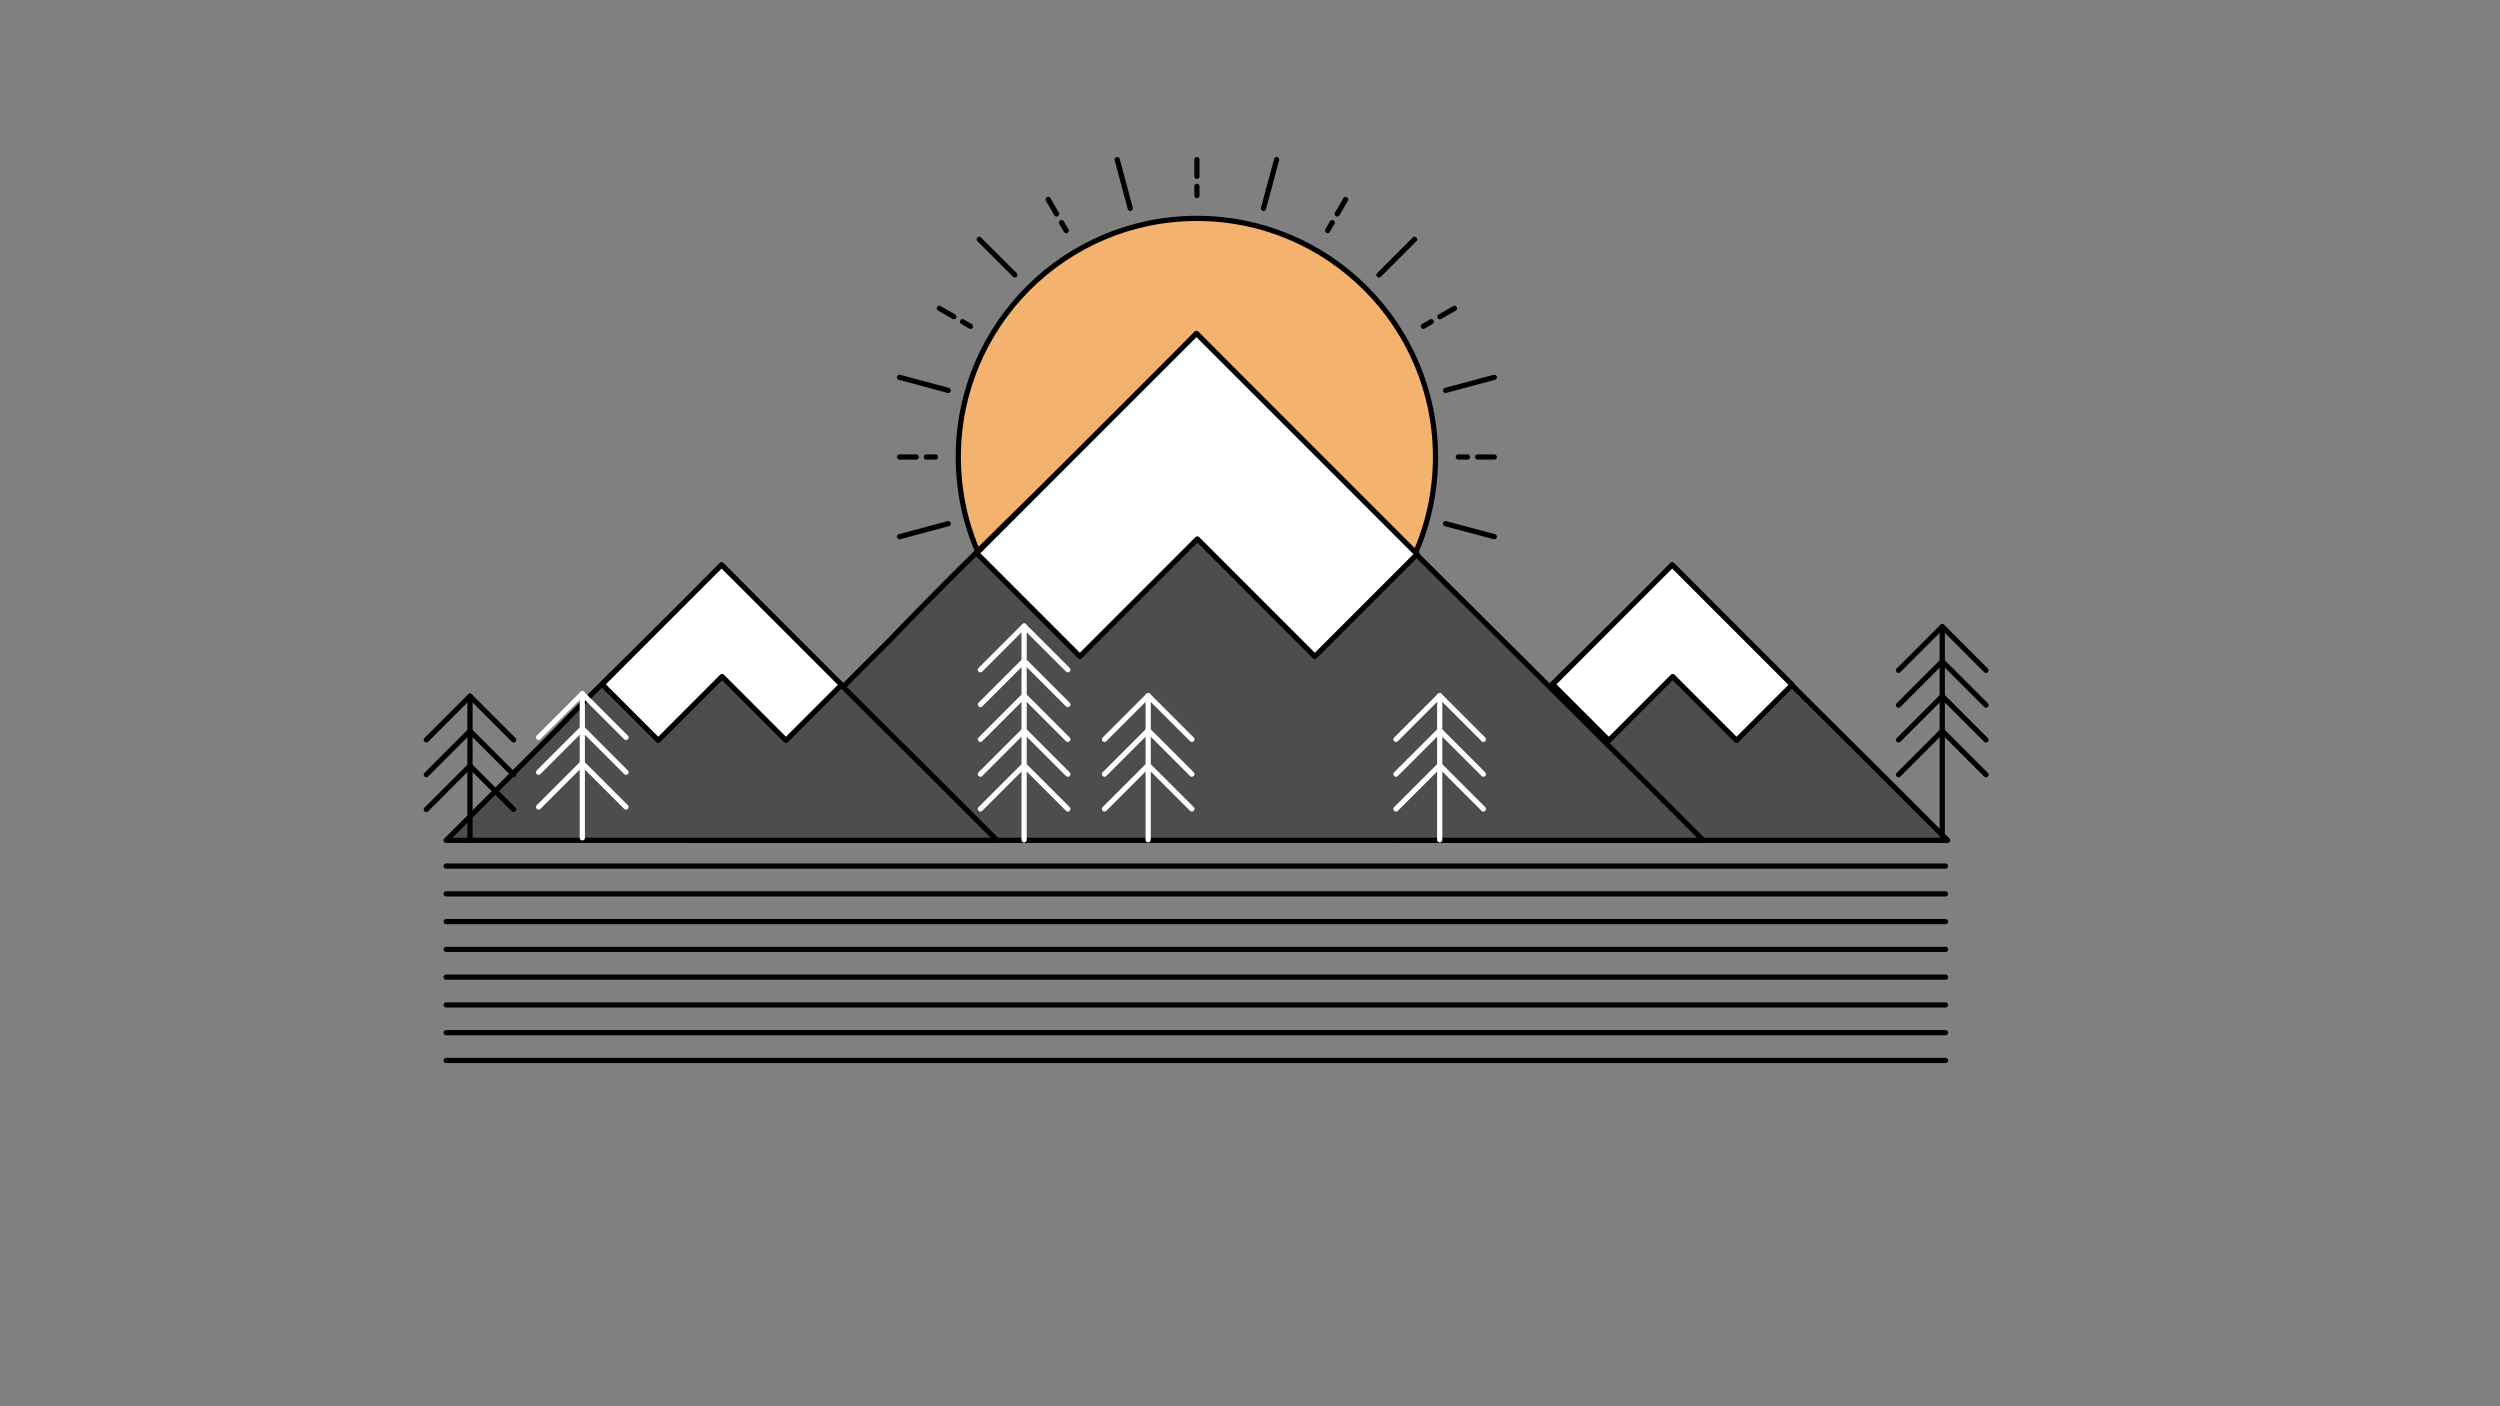 <?xml version="1.0" encoding="utf-8"?>
<!-- Generator: Adobe Illustrator 26.0.1, SVG Export Plug-In . SVG Version: 6.00 Build 0)  -->
<svg version="1.1" id="Capa_1" xmlns="http://www.w3.org/2000/svg" xmlns:xlink="http://www.w3.org/1999/xlink" x="0px" y="0px"
	 viewBox="0 0 1920 1080" style="enable-background:new 0 0 1920 1080;" xml:space="preserve">
<rect x="0" y="0" width="1920" height="1080" fill="#808080" stroke="none"/>
<style type="text/css">
	.st0{fill:#F4B26F;stroke:#000000;stroke-width:4;stroke-miterlimit:10;}
	.st1{fill:#FFFFFF;stroke:#000000;stroke-width:4;stroke-linecap:round;stroke-linejoin:round;stroke-miterlimit:10;}
	.st2{fill:#4D4D4D;stroke:#000000;stroke-width:4;stroke-linecap:round;stroke-linejoin:round;stroke-miterlimit:10;}
	.st3{fill:none;stroke:#FFFFFF;stroke-width:4;stroke-linecap:round;stroke-linejoin:round;stroke-miterlimit:10;}
	.st4{fill:none;stroke:#000000;stroke-width:4;stroke-linecap:round;stroke-linejoin:round;stroke-miterlimit:10;}
</style>
<path class="st0" d="M752.2,426.52c-10.42-23.03-16.23-48.6-16.23-75.54c0-101.2,82.04-183.25,183.25-183.25
	c101.2,0,183.25,82.05,183.25,183.25c0,27.09-5.87,52.79-16.42,75.92"/>
<line class="st1" x1="1147.6" y1="412.18" x2="1110.21" y2="402.17"/>
<line class="st1" x1="1147.6" y1="289.79" x2="1110.21" y2="299.81"/>
<line class="st1" x1="1086.4" y1="183.8" x2="1059.04" y2="211.17"/>
<line class="st1" x1="980.41" y1="122.61" x2="970.39" y2="159.99"/>
<line class="st1" x1="858.02" y1="122.61" x2="868.04" y2="159.99"/>
<line class="st1" x1="752.03" y1="183.8" x2="779.4" y2="211.17"/>
<line class="st1" x1="690.84" y1="289.79" x2="728.22" y2="299.81"/>
<line class="st1" x1="690.84" y1="412.18" x2="728.22" y2="402.17"/>
<line class="st1" x1="919.22" y1="122.61" x2="919.22" y2="135.44"/>
<line class="st1" x1="919.22" y1="143.16" x2="919.22" y2="150.18"/>
<line class="st1" x1="805.03" y1="153.21" x2="811.44" y2="164.32"/>
<line class="st1" x1="815.3" y1="171.01" x2="818.82" y2="177.09"/>
<line class="st1" x1="721.43" y1="236.8" x2="732.55" y2="243.21"/>
<line class="st1" x1="739.24" y1="247.08" x2="745.32" y2="250.59"/>
<line class="st1" x1="690.84" y1="350.99" x2="703.67" y2="350.99"/>
<line class="st1" x1="711.39" y1="350.99" x2="718.41" y2="350.99"/>
<line class="st1" x1="1147.6" y1="350.99" x2="1134.77" y2="350.99"/>
<line class="st1" x1="1127.04" y1="350.99" x2="1120.02" y2="350.99"/>
<line class="st1" x1="1117" y1="236.8" x2="1105.89" y2="243.21"/>
<line class="st1" x1="1099.2" y1="247.08" x2="1093.12" y2="250.59"/>
<line class="st1" x1="1033.41" y1="153.21" x2="1026.99" y2="164.32"/>
<line class="st1" x1="1023.13" y1="171.01" x2="1019.62" y2="177.09"/>
<path class="st2" d="M1495.78,645.37c-70.31-70.61-141.68-140.46-211.53-211.53c-0.09,0.09,3.94,3.94,0,0
	c-41.76,43.73-86.56,84.73-128.42,128.42l-83.11,83.11L1495.78,645.37z"/>
<path class="st2" d="M1308.11,645.37c-129.37-129.93-260.7-258.47-389.24-389.24c-0.16,0.16,7.24,7.24,0,0
	c-76.84,80.47-159.27,155.92-236.31,236.31L529.63,645.37L1308.11,645.37z"/>
<polygon class="st1" points="1088.34,425.6 1009.79,504.15 919.57,413.91 829.34,504.15 750.1,424.91 918.87,256.13 "/>
<polygon class="st1" points="1376.35,525.94 1333.66,568.63 1284.63,519.58 1235.6,568.63 1192.53,525.56 1284.25,433.84 "/>
<path class="st2" d="M765.72,645.37c-70.31-70.61-141.68-140.46-211.53-211.53c-0.09,0.09,3.94,3.94,0,0
	c-41.76,43.73-86.56,84.73-128.42,128.42l-83.11,83.11L765.72,645.37z"/>
<polygon class="st1" points="646.28,525.94 603.6,568.63 554.56,519.58 505.53,568.63 462.46,525.56 554.18,433.84 "/>
<g>
	<polyline class="st3" points="752.96,514.36 786.52,480.81 820.07,514.36 	"/>
	<polyline class="st3" points="752.96,541.09 786.52,507.54 820.07,541.09 	"/>
	<polyline class="st3" points="752.96,567.82 786.52,534.26 820.07,567.82 	"/>
	<polyline class="st3" points="752.96,594.54 786.52,560.99 820.07,594.54 	"/>
	<polyline class="st3" points="752.96,621.27 786.52,587.72 820.07,621.27 	"/>
	<line class="st3" x1="786.52" y1="480.81" x2="786.52" y2="644.96"/>
</g>
<polyline class="st3" points="413.66,566.34 447.21,532.78 480.77,566.34 "/>
<polyline class="st3" points="413.66,593.07 447.21,559.51 480.77,593.07 "/>
<polyline class="st3" points="413.66,619.79 447.21,586.24 480.77,619.79 "/>
<line class="st3" x1="447.21" y1="532.78" x2="447.21" y2="643.48"/>
<g>
	<polyline class="st4" points="1458.1,514.78 1491.66,481.22 1525.21,514.78 	"/>
	<polyline class="st4" points="1458.1,541.51 1491.66,507.95 1525.21,541.51 	"/>
	<polyline class="st4" points="1458.1,568.23 1491.66,534.68 1525.21,568.23 	"/>
	<polyline class="st4" points="1458.1,594.96 1491.66,561.4 1525.21,594.96 	"/>
	<line class="st4" x1="1491.66" y1="481.22" x2="1491.66" y2="645.37"/>
</g>
<g>
	<polyline class="st3" points="848.25,567.82 881.8,534.26 915.36,567.82 	"/>
	<polyline class="st3" points="848.25,594.54 881.8,560.99 915.36,594.54 	"/>
	<polyline class="st3" points="848.25,621.27 881.8,587.72 915.36,621.27 	"/>
	<line class="st3" x1="881.8" y1="534.26" x2="881.8" y2="644.96"/>
</g>
<g>
	<polyline class="st4" points="327.4,568.23 360.95,534.68 394.51,568.23 	"/>
	<polyline class="st4" points="327.4,594.96 360.95,561.4 394.51,594.96 	"/>
	<polyline class="st4" points="327.4,621.69 360.95,588.13 394.51,621.69 	"/>
	<line class="st4" x1="360.95" y1="534.68" x2="360.95" y2="645.37"/>
</g>
<g>
	<polyline class="st3" points="1072.13,567.82 1105.69,534.26 1139.24,567.82 	"/>
	<polyline class="st3" points="1072.13,594.54 1105.69,560.99 1139.24,594.54 	"/>
	<polyline class="st3" points="1072.13,621.27 1105.69,587.72 1139.24,621.27 	"/>
	<line class="st3" x1="1105.69" y1="534.26" x2="1105.69" y2="644.96"/>
</g>
<line class="st4" x1="342.65" y1="665.15" x2="1494.16" y2="665.15"/>
<path class="st4" d="M363.46,686.48"/>
<path class="st4" d="M363.46,707.8"/>
<path class="st4" d="M363.46,729.13"/>
<path class="st4" d="M363.46,750.45"/>
<path class="st4" d="M363.46,771.78"/>
<path class="st4" d="M363.46,793.1"/>
<path class="st4" d="M363.46,814.43"/>
<path class="st4" d="M363.46,835.75"/>
<path class="st4" d="M363.46,857.08"/>
<line class="st4" x1="342.65" y1="686.48" x2="1494.16" y2="686.48"/>
<line class="st4" x1="342.65" y1="707.8" x2="1494.16" y2="707.8"/>
<line class="st4" x1="342.65" y1="729.13" x2="1494.16" y2="729.13"/>
<line class="st4" x1="342.65" y1="750.45" x2="1494.16" y2="750.45"/>
<line class="st4" x1="342.65" y1="771.78" x2="1494.16" y2="771.78"/>
<line class="st4" x1="342.65" y1="793.1" x2="1494.16" y2="793.1"/>
<line class="st4" x1="342.65" y1="814.43" x2="1494.16" y2="814.43"/>
</svg>
